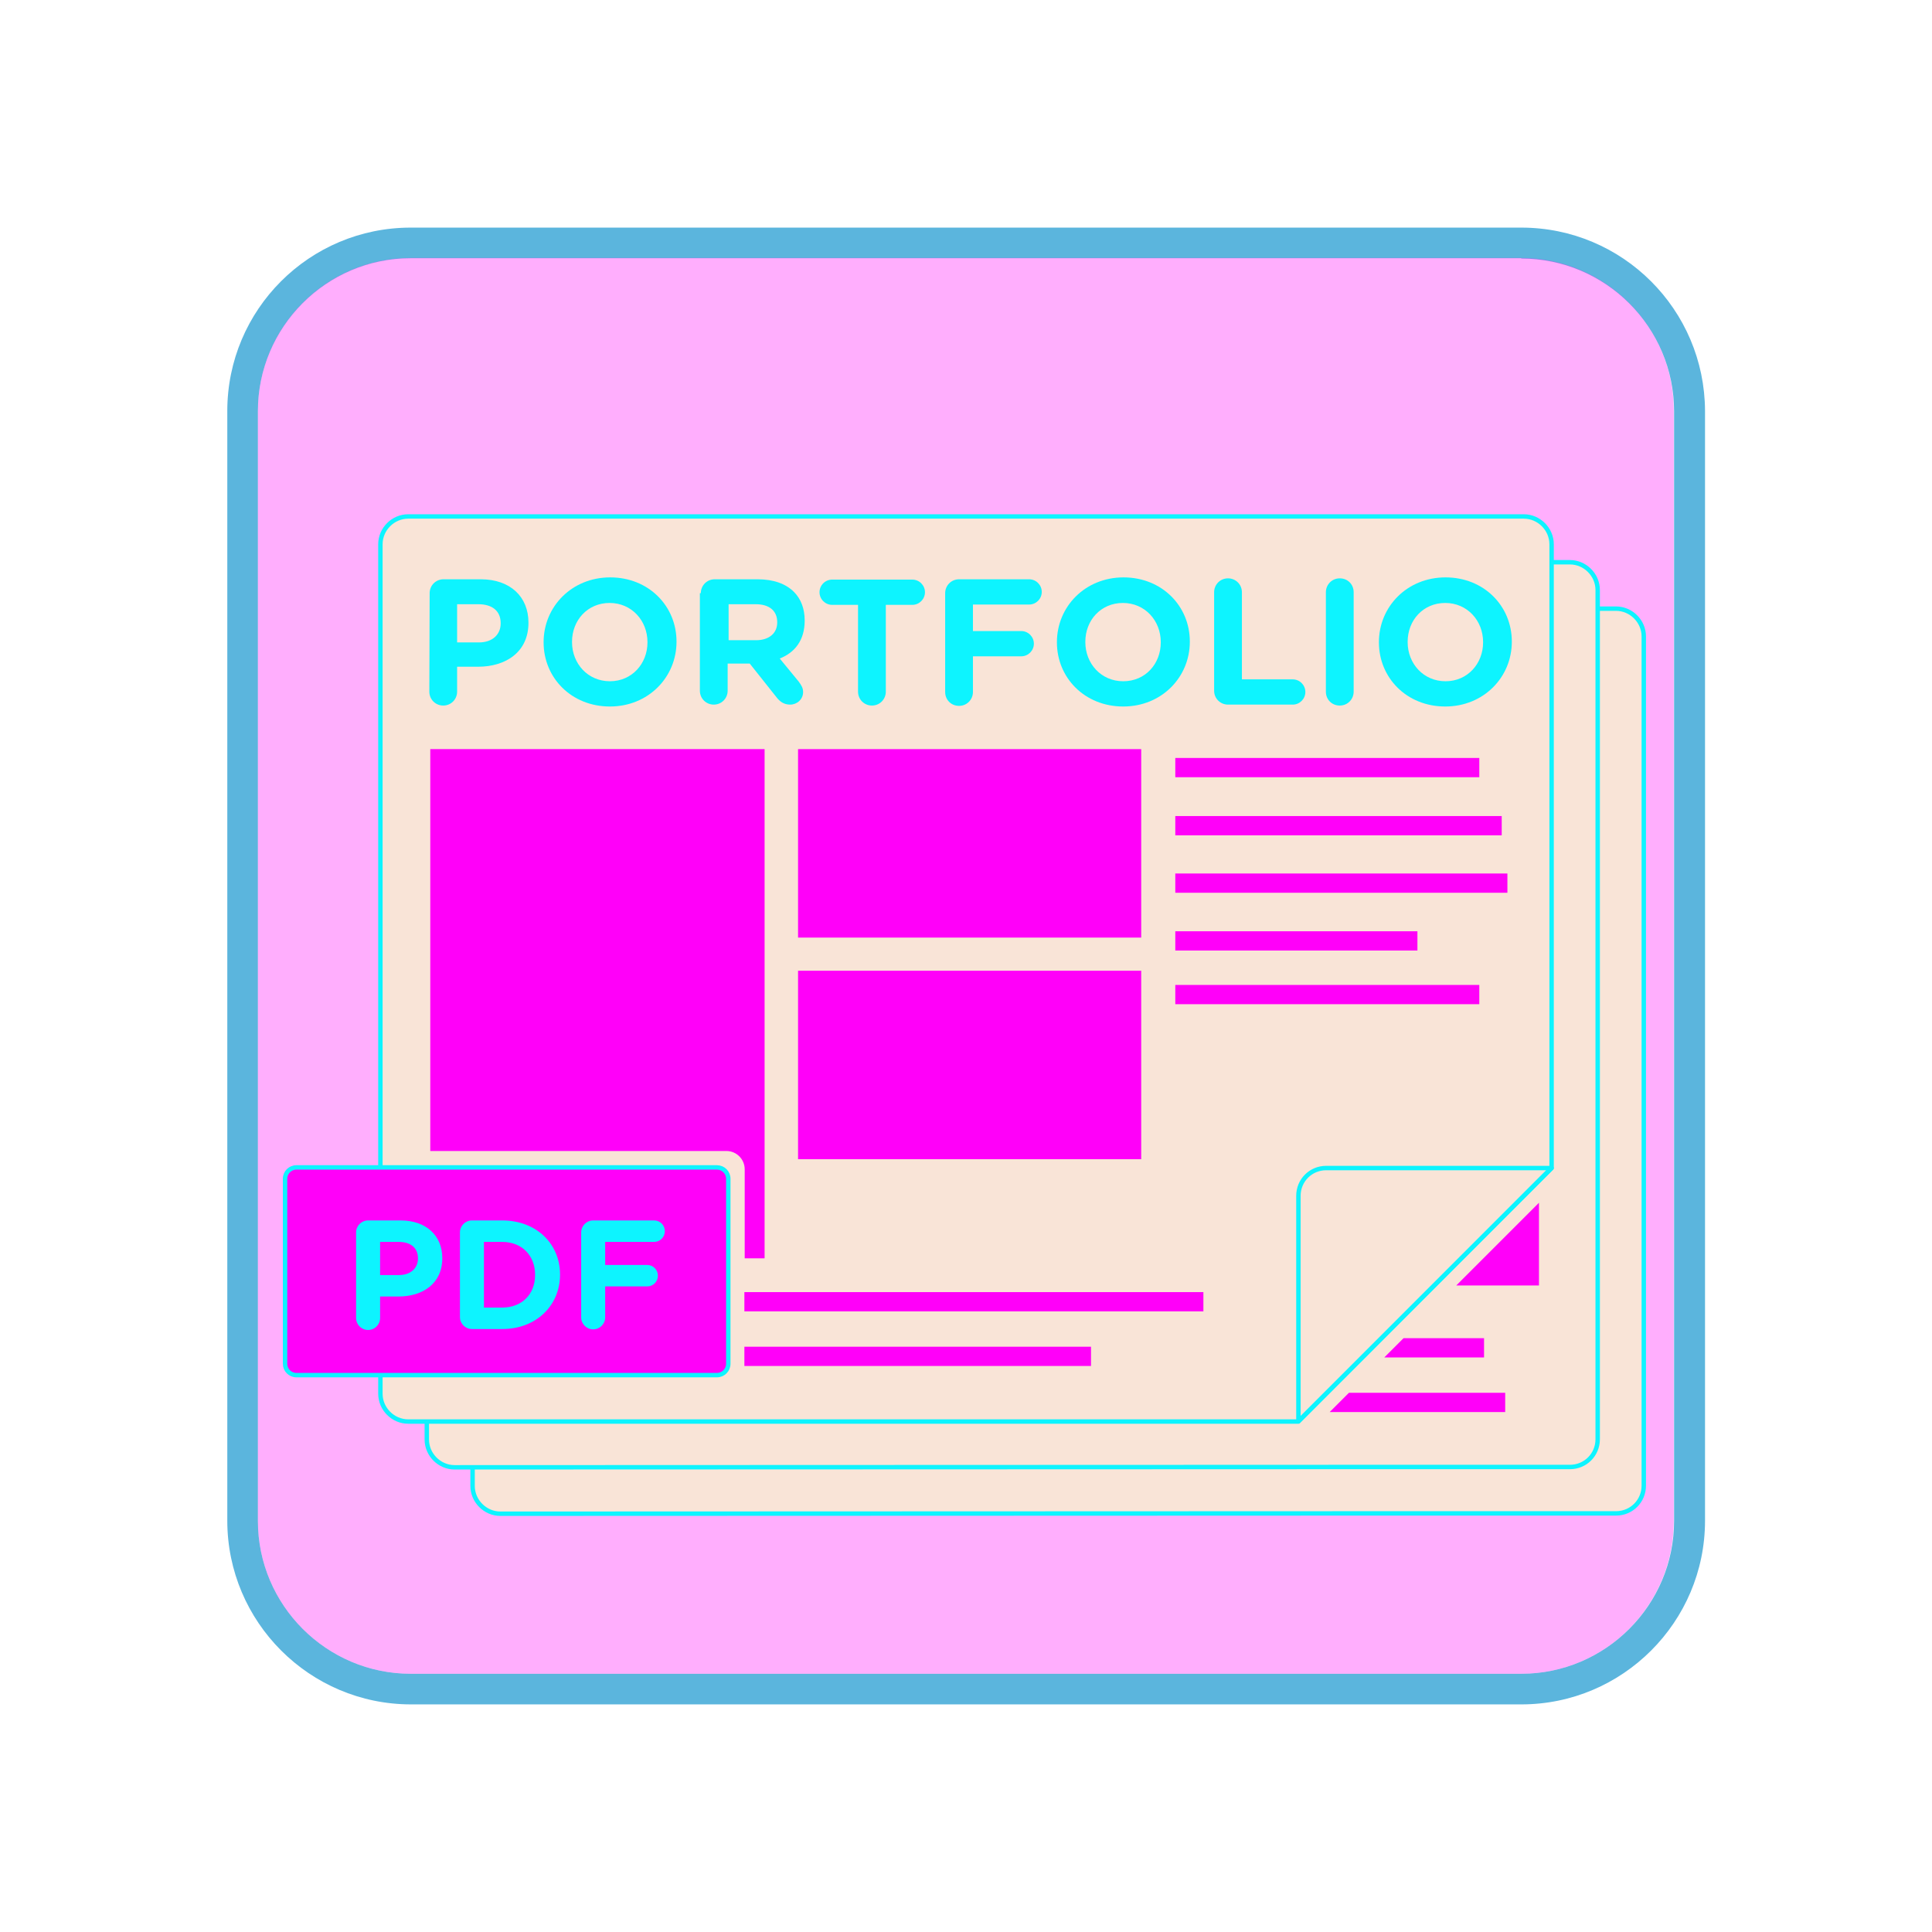 <?xml version="1.0" encoding="utf-8"?>
<!-- Generator: Adobe Illustrator 22.1.0, SVG Export Plug-In . SVG Version: 6.00 Build 0)  -->
<!DOCTYPE svg PUBLIC "-//W3C//DTD SVG 1.1//EN" "http://www.w3.org/Graphics/SVG/1.1/DTD/svg11.dtd">
<svg version="1.1" id="Layer_1" xmlns="http://www.w3.org/2000/svg" xmlns:xlink="http://www.w3.org/1999/xlink" x="0px" y="0px"
	 viewBox="0 0 612 612" style="enable-background:new 0 0 612 612;" xml:space="preserve">
<style type="text/css">
	.st0{fill:#5BB5DD;}
	.st1{opacity:0.32;fill:#FF00F9;enable-background:new    ;}
	.st2{fill:#F9E4D7;stroke:#0DF4FF;stroke-miterlimit:10;}
	.st3{fill:none;stroke:#0DF4FF;stroke-width:1.4;stroke-linecap:round;stroke-linejoin:round;stroke-miterlimit:10;}
	.st4{fill:#F9E4D7;}
	.st5{fill:none;stroke:#0DF4FF;stroke-width:1.4;stroke-linejoin:round;stroke-miterlimit:10;}
	.st6{fill:#FF00F9;}
	.st7{fill:none;stroke:#0DF4FF;stroke-width:1.4;stroke-miterlimit:10;}
	.st8{enable-background:new    ;}
	.st9{fill:#0DF4FF;}
</style>
<g>
	<path class="st0" d="M481.9,81.9c26.6,0,48.4,21.7,48.4,48.4v351.5c0,26.6-21.7,48.4-48.4,48.4H130.1c-26.6,0-48.4-21.7-48.4-48.4
		V130.2c0-26.6,21.7-48.4,48.4-48.4h351.8 M481.9,72.1H130.1C98,72.1,72,98.1,72,130.2v351.5c0,32.1,26.1,58.2,58.2,58.2h351.7
		c32.1,0,58.2-26.1,58.2-58.2V130.2C540,98.1,514,72.1,481.9,72.1L481.9,72.1z"/>
</g>
<path class="st1" d="M481.9,530.2H130.1c-26.6,0-48.4-21.7-48.4-48.4V130.1c0-26.6,21.7-48.4,48.4-48.4h351.7
	c26.6,0,48.4,21.7,48.4,48.4v351.7C530.2,508.5,508.5,530.2,481.9,530.2z"/>
<g>
	<g>
		<g>
			<path class="st2" d="M440.6,479.4h71.3c4.9,0,8.8-3.9,8.8-8.8v-71.4l0,0l0,0V201.6c0-4.8-4-8.8-8.8-8.8H158.5
				c-4.8,0-8.8,4-8.8,8.8v269.1c0,4.8,4,8.8,8.8,8.8L440.6,479.4L440.6,479.4z"/>
			<path class="st3" d="M440.6,479.4h71.3c4.9,0,8.8-3.9,8.8-8.8v-71.4l0,0l0,0V201.6c0-4.8-4-8.8-8.8-8.8H158.5
				c-4.8,0-8.8,4-8.8,8.8v269.1c0,4.8,4,8.8,8.8,8.8L440.6,479.4L440.6,479.4z"/>
		</g>
	</g>
	<g>
		<g>
			<path class="st2" d="M426,464.7h71.3c4.9,0,8.8-3.9,8.8-8.8v-71.4l0,0l0,0V186.9c0-4.8-4-8.8-8.8-8.8H144c-4.8,0-8.8,4-8.8,8.8
				V456c0,4.8,4,8.8,8.8,8.8L426,464.7L426,464.7z"/>
			<path class="st3" d="M426,464.7h71.3c4.9,0,8.8-3.9,8.8-8.8v-71.4l0,0l0,0V186.9c0-4.8-4-8.8-8.8-8.8H144c-4.8,0-8.8,4-8.8,8.8
				V456c0,4.8,4,8.8,8.8,8.8L426,464.7L426,464.7z"/>
		</g>
	</g>
	<path class="st4" d="M491.5,370V172.4c0-4.8-4-8.8-8.8-8.8H129.3c-4.8,0-8.8,4-8.8,8.8v269.1c0,4.8,4,8.8,8.8,8.8h282L491.5,370z"
		/>
	<path class="st5" d="M491.5,370V172.4c0-4.8-4-8.8-8.8-8.8H129.3c-4.8,0-8.8,4-8.8,8.8v269.1c0,4.8,4,8.8,8.8,8.8h282L491.5,370z"
		/>
	<path class="st6" d="M227.1,435.6H93.9c-2,0-3.6-1.6-3.6-3.6v-58.6c0-2,1.6-3.6,3.6-3.6h133.2c2,0,3.6,1.6,3.6,3.6V432
		C230.7,434,229.1,435.6,227.1,435.6z"/>
	<path class="st3" d="M411.3,378.8v71.4l80.2-80.2h-71.4C415.2,370,411.3,373.9,411.3,378.8z"/>
	<path class="st7" d="M227.1,435.6H93.9c-2,0-3.6-1.6-3.6-3.6v-58.6c0-2,1.6-3.6,3.6-3.6h133.2c2,0,3.6,1.6,3.6,3.6V432
		C230.7,434,229.1,435.6,227.1,435.6z"/>
	<g>
		<g class="st8">
			<path class="st9" d="M112.8,390.4c0-2.1,1.7-3.8,3.8-3.8h10.3c8.2,0,13.2,4.9,13.2,11.9v0.1c0,8-6.2,12.1-13.9,12.1h-5.8v6.8
				c0,2.1-1.7,3.8-3.8,3.8s-3.8-1.7-3.8-3.8C112.8,417.5,112.8,390.4,112.8,390.4z M126.4,403.9c3.8,0,6-2.3,6-5.2v-0.1
				c0-3.4-2.4-5.2-6.1-5.2h-5.9v10.5L126.4,403.9L126.4,403.9z"/>
			<path class="st9" d="M145.7,390.4c0-2.1,1.7-3.8,3.8-3.8h9.6c10.8,0,18.3,7.4,18.3,17.1v0.1c0,9.7-7.5,17.2-18.3,17.2h-9.6
				c-2.1,0-3.8-1.7-3.8-3.8V390.4z M159.1,414.2c6.2,0,10.4-4.2,10.4-10.3v-0.1c0-6.1-4.2-10.4-10.4-10.4h-5.8v20.8H159.1z"/>
			<path class="st9" d="M184.1,390.4c0-2.1,1.7-3.8,3.8-3.8h19.3c1.9,0,3.4,1.5,3.4,3.4s-1.5,3.4-3.4,3.4h-15.5v7.3H205
				c1.9,0,3.4,1.5,3.4,3.4s-1.5,3.4-3.4,3.4h-13.3v9.8c0,2.1-1.7,3.8-3.8,3.8s-3.8-1.7-3.8-3.8L184.1,390.4L184.1,390.4z"/>
		</g>
	</g>
	<g>
		<path class="st9" d="M136.1,187.9c0-2.4,1.9-4.4,4.4-4.4h11.8c9.4,0,15.1,5.6,15.1,13.7v0.1c0,9.2-7.1,13.9-16,13.9h-6.6v7.9
			c0,2.4-1.9,4.4-4.4,4.4c-2.4,0-4.4-1.9-4.4-4.4L136.1,187.9L136.1,187.9z M151.7,203.5c4.4,0,6.9-2.6,6.9-6v-0.1
			c0-3.9-2.7-6-7.1-6h-6.7v12.1H151.7z"/>
		<path class="st9" d="M172.2,203.5v-0.1c0-11.2,8.9-20.5,21.1-20.5s21,9.1,21,20.3v0.1c0,11.2-8.9,20.5-21.1,20.5
			S172.2,214.7,172.2,203.5z M205.1,203.5v-0.1c0-6.8-5-12.4-12-12.4s-11.9,5.5-11.9,12.3v0.1c0,6.8,5,12.4,12,12.4
			C200.2,215.8,205.1,210.2,205.1,203.5z"/>
		<path class="st9" d="M222,187.9c0-2.4,1.9-4.4,4.4-4.4H240c5,0,8.9,1.4,11.5,4c2.2,2.2,3.4,5.3,3.4,9v0.1c0,6.2-3.1,10.1-7.9,12
			l6,7.3c0.8,1.1,1.4,2,1.4,3.3c0,2.4-2,4-4.1,4c-2,0-3.3-1-4.3-2.3l-8.5-10.7h-7v8.6c0,2.4-1.9,4.4-4.4,4.4c-2.4,0-4.4-1.9-4.4-4.4
			v-30.9H222z M239.5,202.8c4.2,0,6.7-2.3,6.7-5.6v-0.1c0-3.7-2.6-5.7-6.8-5.7h-8.6v11.4L239.5,202.8L239.5,202.8z"/>
		<path class="st9" d="M272,191.6h-8.4c-2.2,0-4-1.8-4-4s1.8-4,4-4H289c2.2,0,4,1.8,4,4s-1.8,4-4,4h-8.4v27.5c0,2.4-1.9,4.4-4.4,4.4
			c-2.4,0-4.4-1.9-4.4-4.4v-27.5H272z"/>
		<path class="st9" d="M299.4,187.9c0-2.4,1.9-4.4,4.4-4.4H326c2.2,0,4,1.8,4,4s-1.8,4-4,4h-17.8v8.4h15.3c2.2,0,4,1.8,4,4
			s-1.8,4-4,4h-15.3v11.3c0,2.4-1.9,4.4-4.4,4.4s-4.4-1.9-4.4-4.4L299.4,187.9L299.4,187.9z"/>
		<path class="st9" d="M334.8,203.5v-0.1c0-11.2,8.9-20.5,21.1-20.5s21,9.1,21,20.3v0.1c0,11.2-8.9,20.5-21.1,20.5
			S334.8,214.7,334.8,203.5z M367.7,203.5v-0.1c0-6.8-5-12.4-12-12.4s-11.9,5.5-11.9,12.3v0.1c0,6.8,5,12.4,12,12.4
			C362.9,215.8,367.7,210.2,367.7,203.5z"/>
		<path class="st9" d="M384.6,187.6c0-2.4,1.9-4.4,4.4-4.4c2.4,0,4.4,1.9,4.4,4.4v27.6h16.1c2.2,0,4,1.8,4,4s-1.8,4-4,4H389
			c-2.4,0-4.4-1.9-4.4-4.4V187.6z"/>
		<path class="st9" d="M420,187.6c0-2.4,1.9-4.4,4.4-4.4s4.4,1.9,4.4,4.4v31.5c0,2.4-1.9,4.4-4.4,4.4s-4.4-1.9-4.4-4.4V187.6z"/>
		<path class="st9" d="M436.8,203.5v-0.1c0-11.2,8.9-20.5,21.1-20.5s21,9.1,21,20.3v0.1c0,11.2-8.9,20.5-21.1,20.5
			S436.8,214.7,436.8,203.5z M469.8,203.5v-0.1c0-6.8-5-12.4-12-12.4s-11.9,5.5-11.9,12.3v0.1c0,6.8,5,12.4,12,12.4
			S469.8,210.2,469.8,203.5z"/>
	</g>
	<path class="st6" d="M136.3,237.3v127.3h93.8c3.2,0,5.8,2.6,5.8,5.8v28.2h6.3V237.3H136.3z"/>
	<rect x="252.8" y="237.3" class="st6" width="108.7" height="59.7"/>
	<rect x="252.8" y="307.5" class="st6" width="108.7" height="59.7"/>
	<rect x="235.8" y="426.6" class="st6" width="109.8" height="6.1"/>
	<rect x="235.8" y="409.3" class="st6" width="145.4" height="6.1"/>
	<rect x="372.3" y="240.1" class="st6" width="96.3" height="6.1"/>
	<rect x="372.3" y="258.5" class="st6" width="103.4" height="6.1"/>
	<rect x="372.3" y="312" class="st6" width="96.3" height="6.1"/>
	<rect x="372.3" y="276.7" class="st6" width="105.2" height="6.1"/>
	<rect x="372.3" y="295" class="st6" width="76.7" height="6.1"/>
	<path class="st6" d="M461.3,407.2h26.2V381L461.3,407.2z M470.1,423.9h-25.5l-6.1,6.1h31.6V423.9z M421.2,447.3h55.6v-6.1h-49.5
		L421.2,447.3z"/>
</g>
</svg>
